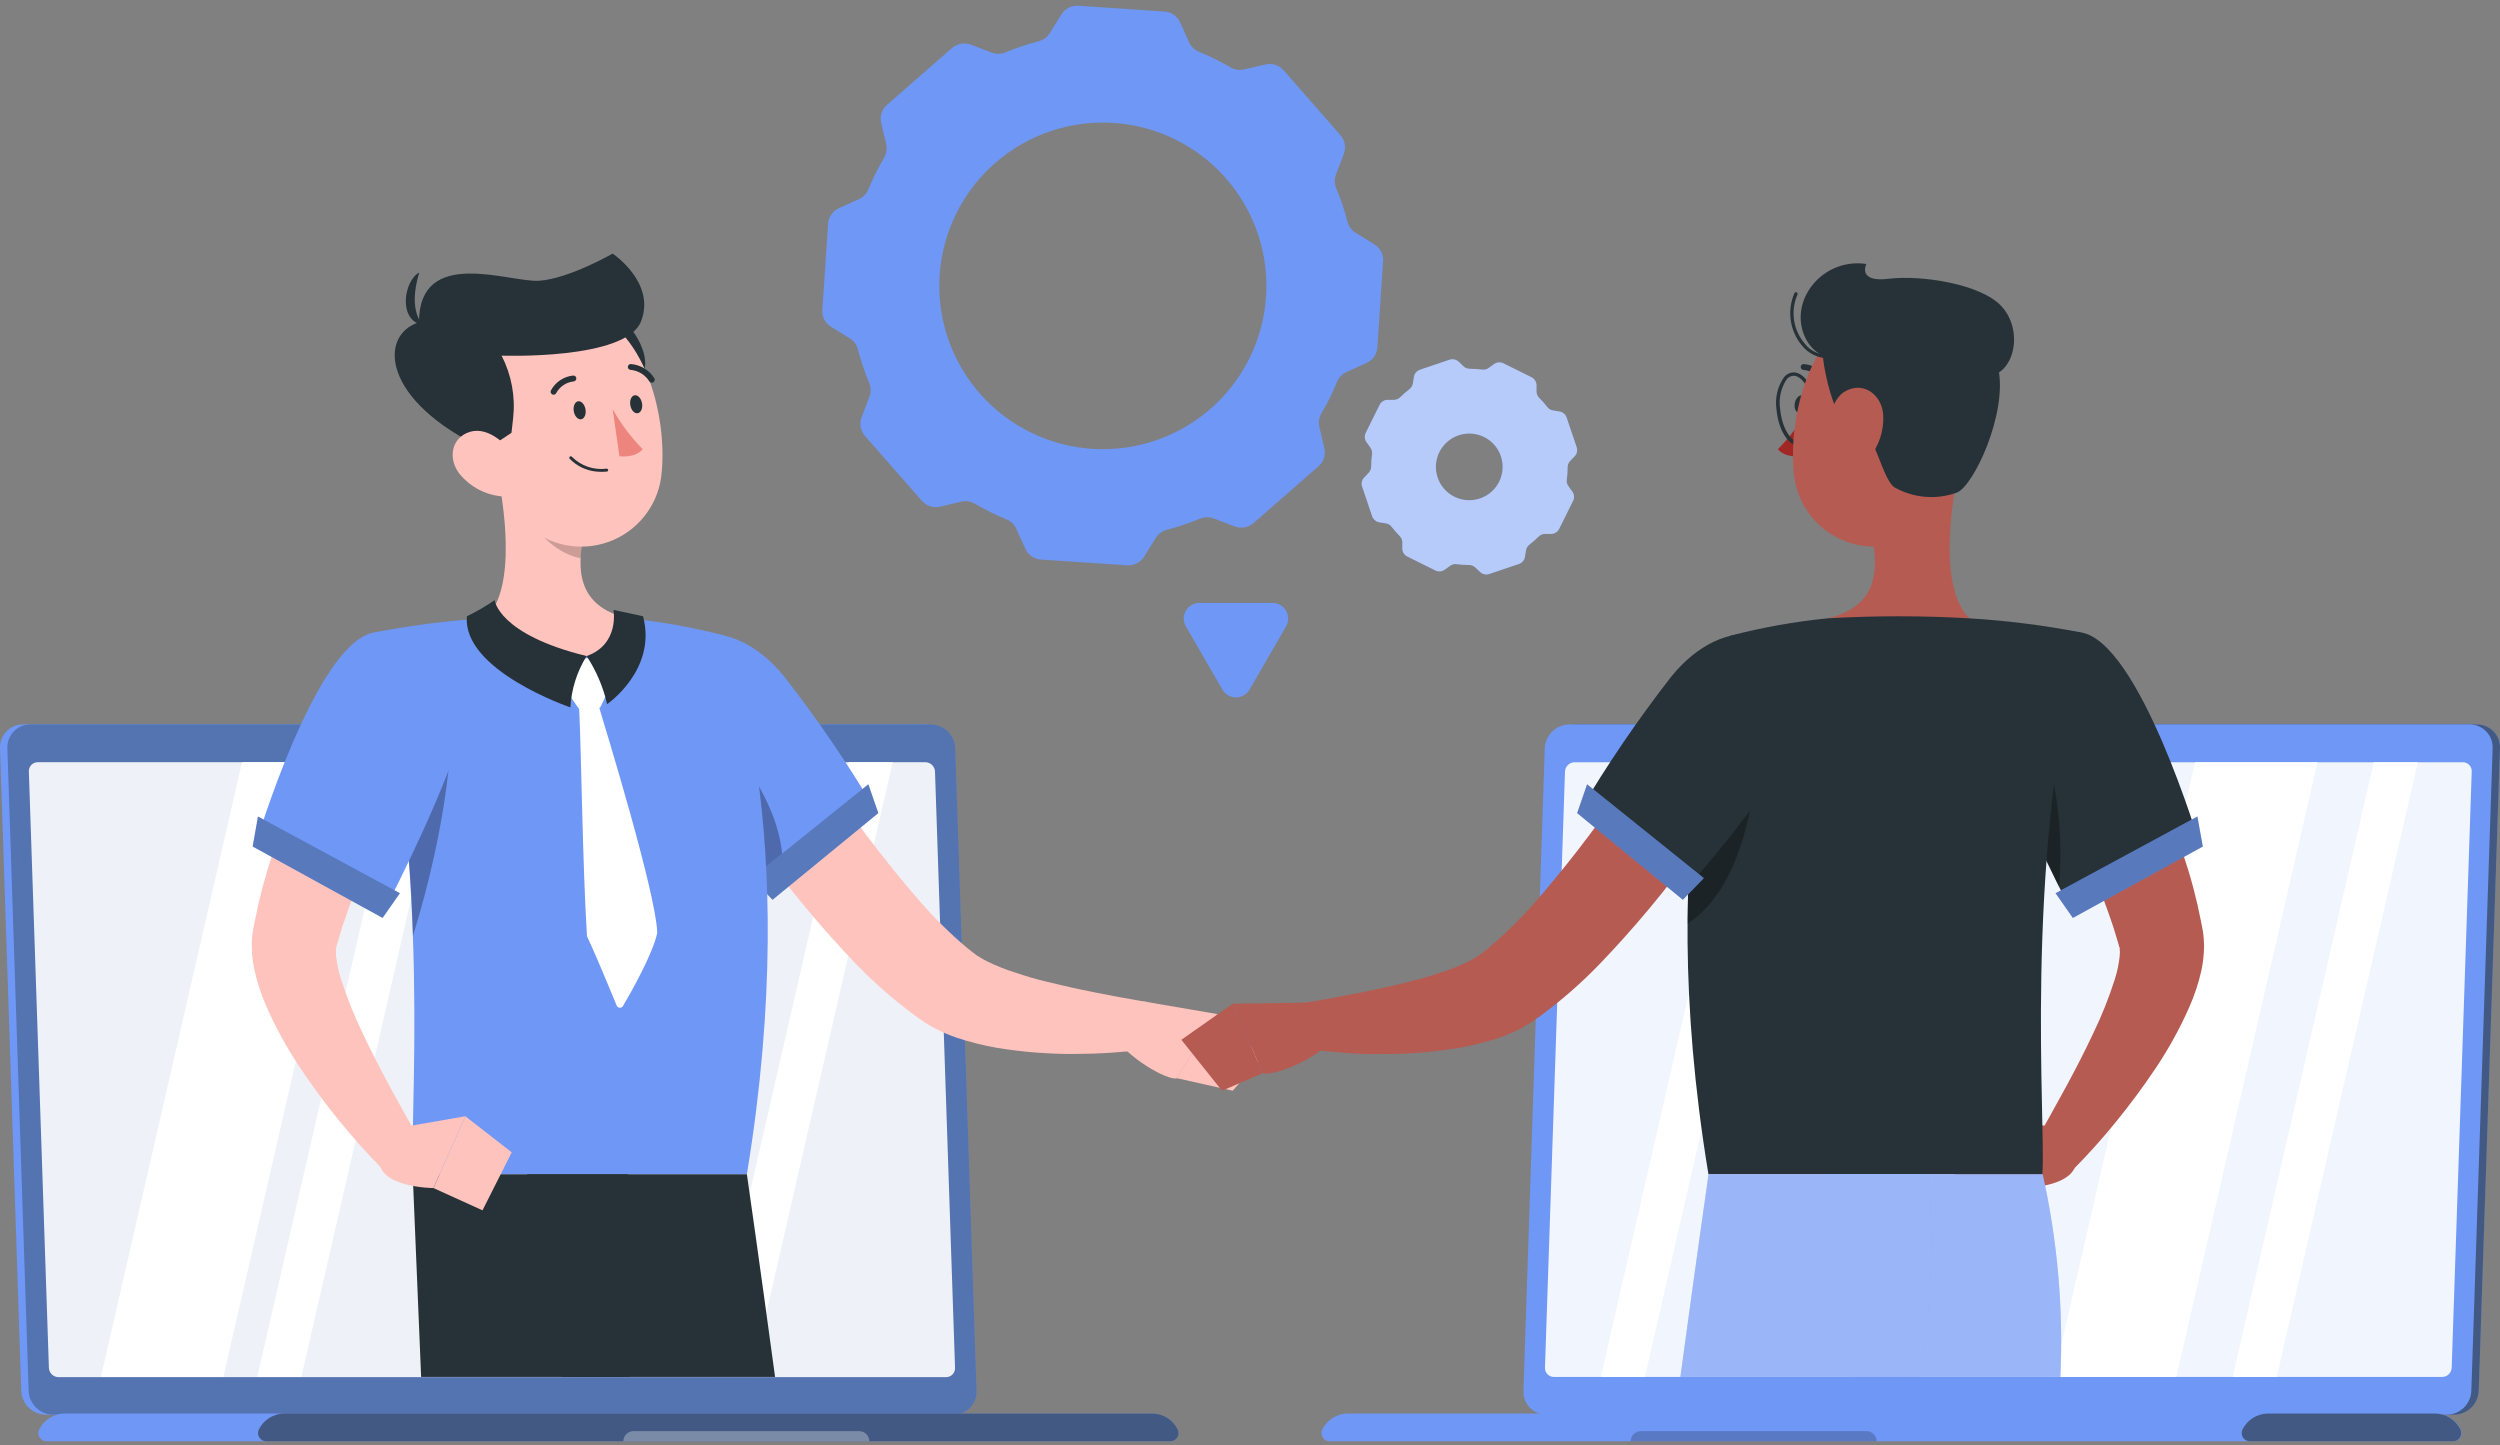 <svg width="339" height="196" viewBox="0 0 339 196" fill="none" xmlns="http://www.w3.org/2000/svg">
<rect x="0" y="0" width="339" height="196" fill="#808080" stroke="none"/>
<path d="M146.21 0.78L157.9 1.567C158.354 1.595 158.791 1.746 159.164 2.004C159.538 2.263 159.833 2.618 160.019 3.032L161.251 5.745C161.518 6.33 162.001 6.79 162.6 7.029C164.066 7.63 165.488 8.334 166.856 9.136C167.402 9.456 168.048 9.559 168.667 9.425L171.601 8.738C172.043 8.636 172.504 8.655 172.936 8.794C173.368 8.932 173.755 9.185 174.055 9.524L181.77 18.332C182.069 18.674 182.27 19.092 182.349 19.54C182.429 19.987 182.385 20.448 182.223 20.873L181.154 23.676C180.929 24.279 180.945 24.947 181.2 25.539C181.812 27.008 182.32 28.519 182.721 30.06C182.876 30.684 183.269 31.223 183.817 31.561L186.37 33.143C186.757 33.381 187.07 33.72 187.278 34.123C187.485 34.527 187.579 34.979 187.547 35.431L186.769 47.114C186.739 47.567 186.586 48.002 186.326 48.374C186.065 48.745 185.708 49.038 185.293 49.221L182.576 50.451C181.993 50.723 181.534 51.204 181.29 51.798C180.694 53.264 179.992 54.684 179.189 56.048C178.866 56.592 178.762 57.239 178.9 57.857L179.579 60.778C179.684 61.219 179.666 61.681 179.527 62.112C179.388 62.544 179.134 62.93 178.791 63.228L169.971 70.932C169.63 71.231 169.213 71.431 168.766 71.511C168.319 71.591 167.859 71.547 167.435 71.384L164.619 70.317C164.023 70.082 163.359 70.082 162.763 70.317C161.29 70.926 159.777 71.433 158.235 71.837C157.612 71.995 157.073 72.386 156.732 72.931L155.147 75.481C154.907 75.867 154.566 76.18 154.161 76.387C153.755 76.594 153.301 76.687 152.847 76.656L141.157 75.879C140.704 75.849 140.268 75.697 139.895 75.439C139.521 75.181 139.225 74.826 139.038 74.414L137.806 71.701C137.539 71.115 137.056 70.655 136.457 70.417C134.991 69.815 133.569 69.111 132.201 68.31C131.656 67.989 131.009 67.885 130.39 68.02L127.465 68.708C127.023 68.812 126.561 68.793 126.129 68.655C125.697 68.516 125.31 68.262 125.011 67.921L117.287 59.114C116.99 58.77 116.79 58.353 116.711 57.905C116.631 57.458 116.674 56.998 116.834 56.573L117.903 53.77C118.129 53.169 118.112 52.505 117.858 51.916C117.247 50.445 116.739 48.935 116.336 47.395C116.182 46.77 115.788 46.231 115.241 45.893L112.687 44.311C112.301 44.073 111.987 43.734 111.779 43.331C111.572 42.928 111.479 42.475 111.51 42.023L112.289 30.34C112.32 29.887 112.474 29.451 112.734 29.079C112.994 28.706 113.35 28.411 113.765 28.224L116.481 27.004C117.068 26.737 117.528 26.254 117.767 25.656C118.37 24.189 119.075 22.766 119.877 21.397C120.2 20.853 120.307 20.208 120.176 19.589L119.488 16.668C119.384 16.227 119.402 15.765 119.541 15.333C119.68 14.902 119.933 14.516 120.275 14.217L129.095 6.513C129.436 6.214 129.852 6.012 130.299 5.931C130.746 5.85 131.206 5.892 131.631 6.052L134.447 7.119C135.042 7.359 135.708 7.359 136.303 7.119C137.775 6.506 139.288 5.999 140.831 5.6C141.451 5.44 141.988 5.052 142.334 4.515L143.919 1.965C144.158 1.579 144.497 1.266 144.901 1.057C145.304 0.849 145.756 0.753 146.21 0.78ZM127.42 37.285C127.127 41.656 128.138 46.015 130.327 49.811C132.515 53.608 135.781 56.671 139.713 58.613C143.645 60.556 148.065 61.29 152.414 60.724C156.764 60.157 160.848 58.315 164.149 55.431C167.451 52.547 169.821 48.75 170.961 44.52C172.101 40.29 171.96 35.818 170.554 31.668C169.148 27.519 166.542 23.879 163.065 21.209C159.587 18.539 155.395 16.959 151.018 16.668C145.152 16.281 139.372 18.235 134.947 22.1C130.522 25.966 127.815 31.427 127.42 37.285Z" fill="#6F97F6"/>
<path d="M192.546 50.135L196.558 48.779C196.77 48.709 196.997 48.697 197.215 48.745C197.433 48.793 197.635 48.898 197.798 49.05L198.459 49.683C198.691 49.89 198.99 50.006 199.301 50.008C199.853 50.008 200.403 50.044 200.95 50.117C201.107 50.143 201.269 50.137 201.424 50.099C201.58 50.062 201.726 49.994 201.855 49.9L202.598 49.366C202.781 49.238 202.995 49.161 203.218 49.144C203.441 49.126 203.664 49.169 203.865 49.267L207.66 51.148C207.859 51.246 208.029 51.396 208.15 51.582C208.271 51.768 208.339 51.984 208.348 52.206V53.11C208.36 53.423 208.489 53.72 208.71 53.942C209.101 54.329 209.464 54.743 209.797 55.181C209.986 55.427 210.26 55.595 210.566 55.651L211.472 55.796C211.692 55.832 211.897 55.928 212.067 56.074C212.236 56.218 212.362 56.407 212.432 56.618L213.79 60.624C213.864 60.835 213.878 61.062 213.832 61.281C213.786 61.499 213.68 61.7 213.527 61.863L212.893 62.523C212.684 62.754 212.568 63.053 212.567 63.364C212.568 63.915 212.531 64.464 212.459 65.01C212.432 65.167 212.437 65.328 212.473 65.483C212.509 65.638 212.575 65.785 212.667 65.914L213.201 66.656C213.333 66.835 213.413 67.047 213.432 67.269C213.452 67.491 213.409 67.713 213.31 67.913L211.426 71.71C211.329 71.91 211.178 72.079 210.992 72.2C210.805 72.321 210.589 72.389 210.367 72.398H209.462C209.15 72.407 208.855 72.537 208.637 72.76C208.243 73.142 207.829 73.505 207.397 73.845C207.15 74.034 206.982 74.308 206.926 74.613L206.781 75.517C206.744 75.737 206.648 75.942 206.503 76.111C206.358 76.28 206.169 76.406 205.957 76.476L201.946 77.832C201.734 77.905 201.506 77.918 201.287 77.87C201.068 77.822 200.867 77.715 200.705 77.561L200.035 76.937C199.808 76.723 199.505 76.606 199.193 76.612C198.645 76.612 198.097 76.576 197.554 76.503C197.397 76.476 197.236 76.481 197.08 76.516C196.925 76.552 196.778 76.618 196.648 76.711L195.906 77.245C195.724 77.376 195.51 77.456 195.287 77.475C195.064 77.494 194.839 77.452 194.638 77.353L190.844 75.472C190.643 75.374 190.472 75.222 190.351 75.034C190.23 74.846 190.162 74.629 190.156 74.405V73.501C190.141 73.191 190.012 72.898 189.793 72.678C189.405 72.289 189.042 71.875 188.707 71.439C188.616 71.314 188.501 71.208 188.369 71.128C188.237 71.047 188.09 70.993 187.937 70.969L187.031 70.824C186.812 70.785 186.606 70.688 186.436 70.543C186.266 70.399 186.137 70.212 186.063 70.001L184.704 65.987C184.634 65.776 184.623 65.551 184.671 65.334C184.718 65.118 184.824 64.918 184.976 64.757L185.61 64.097C185.82 63.863 185.936 63.56 185.936 63.247C185.936 62.696 185.972 62.147 186.044 61.601C186.094 61.283 186.016 60.958 185.827 60.697L185.302 59.955C185.17 59.776 185.09 59.564 185.071 59.342C185.052 59.12 185.094 58.898 185.193 58.698L187.077 54.901C187.174 54.701 187.324 54.532 187.511 54.412C187.698 54.292 187.914 54.227 188.136 54.222H189.042C189.355 54.21 189.652 54.081 189.875 53.861C190.265 53.473 190.679 53.11 191.115 52.776C191.362 52.586 191.53 52.312 191.586 52.007L191.731 51.103C191.766 50.882 191.86 50.676 192.003 50.505C192.147 50.335 192.335 50.207 192.546 50.135ZM194.946 64.766C195.234 65.612 195.767 66.353 196.477 66.897C197.187 67.441 198.042 67.762 198.935 67.821C199.828 67.879 200.718 67.673 201.494 67.226C202.269 66.78 202.894 66.114 203.291 65.314C203.687 64.513 203.837 63.612 203.722 62.726C203.607 61.84 203.231 61.008 202.642 60.335C202.054 59.662 201.278 59.178 200.415 58.945C199.551 58.712 198.637 58.739 197.789 59.024C197.224 59.214 196.702 59.513 196.254 59.904C195.805 60.296 195.438 60.772 195.174 61.305C194.909 61.839 194.753 62.419 194.714 63.013C194.675 63.607 194.754 64.203 194.946 64.766Z" fill="#6F97F6"/>
<path opacity="0.5" d="M192.546 50.135L196.558 48.779C196.77 48.709 196.997 48.697 197.215 48.745C197.433 48.793 197.635 48.898 197.798 49.05L198.459 49.683C198.691 49.89 198.99 50.006 199.301 50.008C199.853 50.008 200.403 50.044 200.95 50.117C201.107 50.143 201.269 50.137 201.424 50.099C201.58 50.062 201.726 49.994 201.855 49.9L202.598 49.366C202.781 49.238 202.995 49.161 203.218 49.144C203.441 49.126 203.664 49.169 203.865 49.267L207.66 51.148C207.859 51.246 208.029 51.396 208.15 51.582C208.271 51.768 208.339 51.984 208.348 52.206V53.11C208.36 53.423 208.489 53.72 208.71 53.942C209.101 54.329 209.464 54.743 209.797 55.181C209.986 55.427 210.26 55.595 210.566 55.651L211.472 55.796C211.692 55.832 211.897 55.928 212.067 56.074C212.236 56.218 212.362 56.407 212.432 56.618L213.79 60.624C213.864 60.835 213.878 61.062 213.832 61.281C213.786 61.499 213.68 61.7 213.527 61.863L212.893 62.523C212.684 62.754 212.568 63.053 212.567 63.364C212.568 63.915 212.531 64.464 212.459 65.01C212.432 65.167 212.437 65.328 212.473 65.483C212.509 65.638 212.575 65.785 212.667 65.914L213.201 66.656C213.333 66.835 213.413 67.047 213.432 67.269C213.452 67.491 213.409 67.713 213.31 67.913L211.426 71.71C211.329 71.91 211.178 72.079 210.992 72.2C210.805 72.321 210.589 72.389 210.367 72.398H209.462C209.15 72.407 208.855 72.537 208.637 72.76C208.243 73.142 207.829 73.505 207.397 73.845C207.15 74.034 206.982 74.308 206.926 74.613L206.781 75.517C206.744 75.737 206.648 75.942 206.503 76.111C206.358 76.28 206.169 76.406 205.957 76.476L201.946 77.832C201.734 77.905 201.506 77.918 201.287 77.87C201.068 77.822 200.867 77.715 200.705 77.561L200.035 76.937C199.808 76.723 199.505 76.606 199.193 76.612C198.645 76.612 198.097 76.576 197.554 76.503C197.397 76.476 197.236 76.481 197.08 76.516C196.925 76.552 196.778 76.618 196.648 76.711L195.906 77.245C195.724 77.376 195.51 77.456 195.287 77.475C195.064 77.494 194.839 77.452 194.638 77.353L190.844 75.472C190.643 75.374 190.472 75.222 190.351 75.034C190.23 74.846 190.162 74.629 190.156 74.405V73.501C190.141 73.191 190.012 72.898 189.793 72.678C189.405 72.289 189.042 71.875 188.707 71.439C188.616 71.314 188.501 71.208 188.369 71.128C188.237 71.047 188.09 70.993 187.937 70.969L187.031 70.824C186.812 70.785 186.606 70.688 186.436 70.543C186.266 70.399 186.137 70.212 186.063 70.001L184.704 65.987C184.634 65.776 184.623 65.551 184.671 65.334C184.718 65.118 184.824 64.918 184.976 64.757L185.61 64.097C185.82 63.863 185.936 63.56 185.936 63.247C185.936 62.696 185.972 62.147 186.044 61.601C186.094 61.283 186.016 60.958 185.827 60.697L185.302 59.955C185.17 59.776 185.09 59.564 185.071 59.342C185.052 59.12 185.094 58.898 185.193 58.698L187.077 54.901C187.174 54.701 187.324 54.532 187.511 54.412C187.698 54.292 187.914 54.227 188.136 54.222H189.042C189.355 54.21 189.652 54.081 189.875 53.861C190.265 53.473 190.679 53.11 191.115 52.776C191.362 52.586 191.53 52.312 191.586 52.007L191.731 51.103C191.766 50.882 191.86 50.676 192.003 50.505C192.147 50.335 192.335 50.207 192.546 50.135ZM194.946 64.766C195.234 65.612 195.767 66.353 196.477 66.897C197.187 67.441 198.042 67.762 198.935 67.821C199.828 67.879 200.718 67.673 201.494 67.226C202.269 66.78 202.894 66.114 203.291 65.314C203.687 64.513 203.837 63.612 203.722 62.726C203.607 61.84 203.231 61.008 202.642 60.335C202.054 59.662 201.278 59.178 200.415 58.945C199.551 58.712 198.637 58.739 197.789 59.024C197.224 59.214 196.702 59.513 196.254 59.904C195.805 60.296 195.438 60.772 195.174 61.305C194.909 61.839 194.753 62.419 194.714 63.013C194.675 63.607 194.754 64.203 194.946 64.766Z" fill="white"/>
<path d="M169.41 93.557L174.39 84.939C174.574 84.619 174.672 84.256 174.673 83.886C174.673 83.516 174.578 83.153 174.395 82.831C174.212 82.51 173.948 82.242 173.63 82.053C173.311 81.865 172.949 81.762 172.579 81.756H162.618C162.247 81.76 161.883 81.86 161.563 82.048C161.243 82.236 160.978 82.505 160.794 82.827C160.611 83.149 160.516 83.514 160.518 83.885C160.52 84.255 160.62 84.619 160.807 84.939L165.787 93.557C165.978 93.865 166.244 94.12 166.561 94.297C166.878 94.473 167.235 94.566 167.598 94.566C167.961 94.566 168.318 94.473 168.635 94.297C168.952 94.12 169.219 93.865 169.41 93.557Z" fill="#6F97F6"/>
<path d="M6.224 191.829H128.298C128.717 191.83 129.133 191.747 129.519 191.585C129.905 191.422 130.255 191.184 130.546 190.883C130.838 190.582 131.066 190.226 131.216 189.836C131.367 189.445 131.437 189.028 131.422 188.61L128.534 101.458C128.495 100.595 128.127 99.781 127.505 99.181C126.884 98.581 126.057 98.24 125.192 98.23H3.127C2.706 98.227 2.29 98.309 1.902 98.472C1.515 98.634 1.165 98.874 0.873 99.176C0.58 99.478 0.353 99.835 0.203 100.228C0.054 100.62 -0.015 101.038 0.003 101.458L2.882 188.61C2.917 189.473 3.284 190.289 3.906 190.889C4.529 191.488 5.359 191.825 6.224 191.829Z" fill="#6F97F6"/>
<path d="M7.22 191.829H129.294C129.714 191.83 130.129 191.747 130.515 191.585C130.901 191.422 131.251 191.184 131.542 190.883C131.834 190.582 132.062 190.226 132.213 189.836C132.363 189.445 132.433 189.028 132.419 188.61L129.53 101.458C129.491 100.595 129.123 99.781 128.502 99.181C127.88 98.58 127.053 98.24 126.188 98.23H4.123C3.703 98.228 3.287 98.311 2.9 98.474C2.513 98.637 2.163 98.877 1.872 99.178C1.58 99.48 1.352 99.837 1.202 100.229C1.052 100.621 0.983 101.039 0.999 101.458L3.887 188.61C3.922 189.471 4.288 190.286 4.908 190.885C5.529 191.485 6.356 191.823 7.22 191.829Z" fill="#6F97F6"/>
<g opacity="0.6">
<path opacity="0.6" d="M7.22 191.829H129.294C129.714 191.83 130.129 191.747 130.515 191.585C130.901 191.422 131.251 191.184 131.542 190.883C131.834 190.582 132.062 190.226 132.213 189.836C132.363 189.445 132.433 189.028 132.419 188.61L129.53 101.458C129.491 100.595 129.123 99.781 128.502 99.181C127.88 98.58 127.053 98.24 126.188 98.23H4.123C3.703 98.228 3.287 98.311 2.9 98.474C2.513 98.637 2.163 98.877 1.872 99.178C1.58 99.48 1.352 99.837 1.202 100.229C1.052 100.621 0.983 101.039 0.999 101.458L3.887 188.61C3.922 189.471 4.288 190.286 4.908 190.885C5.529 191.485 6.356 191.823 7.22 191.829Z" fill="#263238"/>
</g>
<path d="M8.795 191.676H156.225C156.95 191.676 157.661 191.879 158.275 192.263C158.89 192.647 159.385 193.195 159.702 193.846C159.784 194.016 159.82 194.204 159.809 194.393C159.797 194.581 159.738 194.763 159.637 194.923C159.535 195.082 159.395 195.212 159.229 195.303C159.063 195.393 158.877 195.439 158.688 195.438H6.332C6.143 195.441 5.955 195.395 5.788 195.306C5.621 195.216 5.479 195.086 5.377 194.926C5.274 194.767 5.214 194.584 5.202 194.395C5.191 194.206 5.227 194.017 5.309 193.846C5.628 193.194 6.124 192.646 6.74 192.262C7.357 191.878 8.069 191.675 8.795 191.676Z" fill="#6F97F6"/>
<path opacity="0.6" d="M156.225 191.676H38.578C37.852 191.675 37.14 191.878 36.523 192.262C35.907 192.646 35.411 193.194 35.092 193.846C35.01 194.017 34.973 194.206 34.985 194.395C34.997 194.584 35.057 194.767 35.16 194.926C35.262 195.086 35.404 195.216 35.571 195.306C35.738 195.395 35.925 195.441 36.115 195.438H158.688C158.877 195.439 159.063 195.393 159.229 195.303C159.395 195.212 159.535 195.082 159.637 194.923C159.738 194.763 159.797 194.581 159.809 194.393C159.82 194.204 159.783 194.016 159.702 193.846C159.384 193.195 158.89 192.647 158.275 192.263C157.66 191.879 156.95 191.676 156.225 191.676Z" fill="#263238"/>
<path opacity="0.3" d="M85.901 194.062H116.508C116.872 194.064 117.22 194.21 117.476 194.468C117.732 194.725 117.876 195.073 117.876 195.436H84.525C84.525 195.072 84.67 194.722 84.928 194.465C85.186 194.207 85.536 194.062 85.901 194.062Z" fill="white"/>
<path opacity="0.9" d="M129.503 185.454L126.786 104.614C126.77 104.278 126.626 103.961 126.384 103.727C126.141 103.493 125.819 103.361 125.482 103.357H5.128C4.962 103.355 4.797 103.388 4.644 103.453C4.492 103.518 4.354 103.613 4.24 103.734C4.126 103.855 4.038 103.997 3.982 104.153C3.926 104.309 3.903 104.475 3.914 104.641L6.631 185.481C6.643 185.817 6.784 186.135 7.025 186.37C7.267 186.604 7.589 186.736 7.926 186.738H128.362C128.521 186.729 128.677 186.688 128.821 186.619C128.965 186.549 129.093 186.452 129.199 186.333C129.305 186.213 129.387 186.074 129.439 185.923C129.491 185.773 129.512 185.613 129.503 185.454Z" fill="white"/>
<path d="M30.284 186.711H13.685L32.819 103.357H49.418L30.284 186.711Z" fill="white"/>
<path d="M40.86 186.711H34.884L54.017 103.357H59.994L40.86 186.711Z" fill="white"/>
<path d="M101.92 186.711H95.944L115.078 103.357H121.045L101.92 186.711Z" fill="white"/>
<path opacity="0.4" d="M64.296 100.934C64.318 101.179 64.43 101.407 64.611 101.574C64.791 101.741 65.027 101.835 65.273 101.839C65.514 101.839 65.744 101.743 65.914 101.574C66.084 101.404 66.179 101.174 66.179 100.934C66.161 100.688 66.05 100.458 65.868 100.29C65.687 100.122 65.448 100.029 65.201 100.03C64.961 100.03 64.731 100.125 64.561 100.295C64.391 100.464 64.296 100.694 64.296 100.934Z" fill="white"/>
<path d="M103.161 92.035C104.764 94.603 106.493 97.325 108.223 99.947C109.952 102.569 111.727 105.192 113.538 107.76C117.052 112.862 120.853 117.762 124.921 122.436C126.832 124.618 128.905 126.652 131.124 128.522L131.902 129.136C132.073 129.282 132.251 129.418 132.437 129.543C132.906 129.851 133.393 130.132 133.895 130.384C135.117 130.978 136.382 131.48 137.68 131.885C139.047 132.347 140.487 132.79 141.954 133.124C143.421 133.459 144.933 133.848 146.481 134.164C149.515 134.806 152.684 135.394 155.736 135.918V142.248C153.997 142.501 152.367 142.628 150.674 142.745C148.981 142.863 147.306 142.908 145.603 142.917C142.127 142.929 138.656 142.654 135.226 142.094C133.368 141.772 131.537 141.313 129.747 140.72C128.746 140.377 127.771 139.96 126.831 139.472C126.333 139.237 125.808 138.902 125.301 138.568L124.133 137.754C121.251 135.639 118.555 133.283 116.074 130.71C111.401 125.84 107.077 120.649 103.134 115.175C101.172 112.492 99.282 109.779 97.465 107.036C95.654 104.251 93.843 101.521 92.159 98.555L103.161 92.035Z" fill="#FFC3BD"/>
<path d="M87.921 93.79C87.015 101.73 105.968 120.701 105.968 120.701L118.79 110.013C115.033 103.663 110.874 97.559 106.339 91.738C99.05 82.722 88.908 84.811 87.921 93.79Z" fill="#6F97F6"/>
<path opacity="0.3" d="M98.28 99.425C93.218 93.999 90.8 92.598 87.885 94.759C88.274 103.141 105.995 120.684 105.995 120.684C107.154 111.686 102.563 105.899 98.28 99.425Z" fill="black"/>
<path d="M117.749 106.349L119.098 110.256L104.754 122.011L101.92 119.072L117.749 106.349Z" fill="#6F97F6"/>
<path opacity="0.3" d="M117.749 106.349L119.098 110.256L104.754 122.011L101.92 119.072L117.749 106.349Z" fill="#263238"/>
<path d="M155.057 135.792L165.017 137.502L159.539 146.237C158.235 146.445 153.037 143.632 150.737 140.142L155.057 135.792Z" fill="#FFC3BD"/>
<path d="M171.13 143.397L167.155 147.9L159.53 146.191L165 137.501L171.13 143.397Z" fill="#FFC3BD"/>
<path d="M98.235 86.185C98.235 86.185 109.101 111.703 101.277 159.231H56.001C55.448 152.295 58.636 118.449 50.803 85.751C55.787 84.785 60.83 84.148 65.898 83.843C72.307 83.472 78.732 83.472 85.141 83.843C89.559 84.285 93.937 85.068 98.235 86.185Z" fill="#6F97F6"/>
<path opacity="0.3" d="M60.918 93.79C61.824 99.216 60.61 112.038 55.992 126.922C55.638 114.156 54.15 101.447 51.546 88.944V88.88C54.498 88.636 60.022 88.781 60.918 93.79Z" fill="black"/>
<path d="M67.048 62.203C68.479 68.388 70.082 79.719 65.898 83.842C65.898 83.842 67.709 88.96 79.21 88.96C91.887 88.96 85.141 83.842 85.141 83.842C78.177 82.196 78.177 77.078 79.21 72.277L67.048 62.203Z" fill="#FFC3BD"/>
<path d="M79.989 89.441L82.705 92.308C82.787 92.392 82.842 92.5 82.862 92.616C82.881 92.732 82.864 92.852 82.814 92.959L81.456 95.789C81.412 95.885 81.342 95.968 81.254 96.027C81.166 96.086 81.063 96.119 80.957 96.123L78.902 96.223C78.804 96.227 78.707 96.206 78.62 96.161C78.532 96.117 78.458 96.051 78.404 95.97L76.502 93.257C76.426 93.155 76.385 93.031 76.385 92.904C76.385 92.777 76.426 92.653 76.502 92.552L79.11 89.468C79.162 89.402 79.227 89.348 79.302 89.31C79.377 89.272 79.459 89.251 79.543 89.248C79.627 89.246 79.71 89.262 79.787 89.295C79.864 89.328 79.933 89.378 79.989 89.441Z" fill="white"/>
<path d="M79.544 88.962C78.237 91.062 77.481 93.457 77.344 95.925C77.344 95.925 62.647 90.907 63.317 83.564C64.623 82.932 65.879 82.204 67.075 81.385C67.075 81.385 67.555 86.024 79.544 88.962Z" fill="#263238"/>
<path d="M79.545 88.96C80.852 90.951 81.793 93.159 82.325 95.48C82.325 95.48 89.134 90.823 87.196 83.562L83.194 82.703C83.194 82.703 84.036 87.387 79.545 88.96Z" fill="#263238"/>
<path d="M81.211 95.816C82.116 98.818 88.944 121.08 89.116 126.406C89.121 126.452 89.121 126.497 89.116 126.542C88.482 129.409 85.639 134.436 84.48 136.408C84.435 136.485 84.37 136.549 84.291 136.592C84.212 136.634 84.122 136.654 84.033 136.648C83.943 136.643 83.857 136.612 83.784 136.56C83.711 136.508 83.654 136.436 83.62 136.353C82.823 134.409 80.903 129.752 79.635 127.03C79.612 126.979 79.597 126.924 79.59 126.868C78.992 117.147 78.829 102.028 78.53 95.987C78.527 95.922 78.536 95.857 78.559 95.796C78.581 95.734 78.616 95.678 78.661 95.631C78.706 95.583 78.76 95.546 78.82 95.52C78.88 95.494 78.945 95.481 79.01 95.481H80.758C80.859 95.482 80.957 95.515 81.039 95.575C81.12 95.635 81.18 95.719 81.211 95.816Z" fill="white"/>
<path opacity="0.2" d="M72.011 66.31L79.21 72.269C78.949 73.389 78.788 74.53 78.73 75.678C76.076 75.299 72.391 72.414 71.983 69.656C71.784 68.549 71.793 67.414 72.011 66.31Z" fill="black"/>
<path d="M84.779 43.82C86.49 45.095 89.415 50.485 85.684 51.895C81.954 53.306 80.586 40.691 84.779 43.82Z" fill="#263238"/>
<path d="M64.821 54.789C66.532 63.027 67.121 67.919 71.947 71.708C73.502 72.958 75.371 73.76 77.35 74.027C79.329 74.293 81.343 74.014 83.175 73.22C85.006 72.426 86.585 71.146 87.741 69.52C88.897 67.894 89.585 65.983 89.732 63.994C90.438 56.353 87.504 44.173 78.865 41.768C77.009 41.2 75.037 41.129 73.145 41.562C71.253 41.996 69.508 42.918 68.085 44.237C66.663 45.556 65.612 47.225 65.04 49.077C64.466 50.929 64.391 52.899 64.821 54.789Z" fill="#FFC3BD"/>
<path d="M65.898 60.993L69.357 58.687L69.584 56.679C69.901 53.769 69.357 50.829 68.017 48.224C68.017 48.224 84.833 48.848 86.916 43.595C88.998 38.341 83.076 34.389 83.076 34.389C83.076 34.389 77.127 37.798 73.115 38.07C69.104 38.341 56.816 33.331 56.816 43.703C51.383 45.376 51.564 54.301 65.871 60.993" fill="#263238"/>
<path d="M57.423 44.111C57.423 44.111 55.195 42.348 56.852 36.959C54.815 37.971 53.837 43.478 57.423 44.111Z" fill="#263238"/>
<path d="M62.385 64.348C63.754 65.983 65.698 67.034 67.818 67.287C70.625 67.585 71.44 64.999 70.227 62.621C69.104 60.487 66.296 57.756 63.707 58.561C61.117 59.365 60.709 62.313 62.385 64.348Z" fill="#FFC3BD"/>
<path d="M105.099 186.712H76.167C73.568 171.032 71.477 159.231 71.477 159.231H101.278C101.278 159.231 102.953 170.833 105.099 186.712Z" fill="#263238"/>
<path d="M57.105 186.712C56.453 171.032 55.964 159.231 55.964 159.231H85.177C85.177 159.231 85.321 171.177 85.385 186.712H57.105Z" fill="#263238"/>
<path d="M77.797 55.721C77.896 56.4 78.331 56.906 78.775 56.861C79.218 56.816 79.499 56.219 79.4 55.55C79.3 54.88 78.865 54.365 78.421 54.41C77.978 54.455 77.697 55.043 77.797 55.721Z" fill="#263238"/>
<path d="M85.467 54.908C85.566 55.586 86.001 56.093 86.445 56.038C86.888 55.984 87.169 55.406 87.069 54.736C86.97 54.067 86.535 53.552 86.091 53.597C85.648 53.642 85.367 54.203 85.467 54.908Z" fill="#263238"/>
<path d="M83.076 55.484C84.188 57.465 85.558 59.29 87.151 60.91C86.119 62.158 84 61.868 84 61.868L83.076 55.484Z" fill="#ED847E"/>
<path d="M80.885 63.949C81.351 63.998 81.822 63.998 82.288 63.949C82.314 63.947 82.34 63.939 82.363 63.927C82.386 63.915 82.407 63.898 82.424 63.878C82.441 63.858 82.454 63.835 82.461 63.81C82.469 63.785 82.472 63.758 82.469 63.732C82.463 63.678 82.435 63.63 82.393 63.596C82.35 63.562 82.297 63.546 82.243 63.551C81.39 63.66 80.523 63.571 79.71 63.292C78.897 63.013 78.159 62.551 77.552 61.941C77.535 61.921 77.514 61.905 77.49 61.893C77.467 61.881 77.441 61.873 77.414 61.871C77.388 61.869 77.361 61.872 77.336 61.88C77.311 61.889 77.287 61.902 77.267 61.919C77.247 61.936 77.23 61.957 77.218 61.981C77.206 62.004 77.199 62.03 77.197 62.057C77.195 62.083 77.198 62.11 77.206 62.135C77.214 62.16 77.227 62.184 77.244 62.204C78.211 63.2 79.502 63.819 80.885 63.949Z" fill="#263238"/>
<path d="M75.026 53.516C75.104 53.525 75.182 53.512 75.252 53.476C75.321 53.441 75.378 53.385 75.416 53.317C75.648 52.88 75.984 52.506 76.395 52.229C76.805 51.951 77.277 51.778 77.77 51.725C77.876 51.718 77.976 51.67 78.047 51.59C78.118 51.511 78.155 51.407 78.15 51.3C78.148 51.248 78.135 51.197 78.113 51.149C78.091 51.102 78.06 51.059 78.021 51.024C77.982 50.989 77.937 50.962 77.888 50.944C77.838 50.926 77.786 50.918 77.734 50.921C77.106 50.983 76.503 51.197 75.978 51.546C75.452 51.894 75.02 52.365 74.718 52.919C74.691 52.965 74.674 53.016 74.667 53.069C74.66 53.122 74.664 53.176 74.678 53.227C74.692 53.279 74.717 53.327 74.75 53.369C74.784 53.41 74.825 53.445 74.872 53.471C74.919 53.499 74.972 53.515 75.026 53.516Z" fill="#263238"/>
<path d="M88.337 51.895C88.433 51.903 88.529 51.877 88.609 51.823C88.694 51.763 88.753 51.672 88.774 51.569C88.794 51.466 88.774 51.36 88.717 51.272C88.373 50.728 87.906 50.272 87.355 49.941C86.803 49.61 86.181 49.412 85.539 49.364C85.434 49.363 85.333 49.404 85.257 49.476C85.181 49.549 85.136 49.648 85.131 49.752C85.131 49.859 85.173 49.961 85.248 50.037C85.322 50.113 85.423 50.157 85.53 50.159C86.041 50.207 86.534 50.373 86.971 50.642C87.408 50.912 87.776 51.279 88.047 51.715C88.08 51.763 88.123 51.804 88.173 51.835C88.223 51.867 88.279 51.887 88.337 51.895Z" fill="#263238"/>
<path d="M59.451 98.456L57.441 101.928C56.765 103.134 56.104 104.34 55.458 105.545C54.154 107.957 52.904 110.386 51.709 112.834C50.532 115.284 49.409 117.744 48.404 120.221C47.924 121.451 47.435 122.69 47.018 123.929L46.375 125.782L45.841 127.591L45.705 128.052L45.633 128.287C45.633 128.369 45.633 128.287 45.633 128.341C45.633 128.396 45.633 128.441 45.569 128.54C45.532 128.895 45.532 129.253 45.569 129.607C45.683 130.683 45.907 131.743 46.239 132.772C47.034 135.249 48.002 137.666 49.137 140.006C51.428 144.916 54.217 149.872 56.961 154.71L51.953 158.616C49.816 156.473 47.896 154.294 46.013 151.997C44.129 149.7 42.391 147.313 40.679 144.763C38.936 142.158 37.421 139.408 36.152 136.543C35.428 134.909 34.87 133.206 34.486 131.461C34.26 130.406 34.145 129.33 34.141 128.251C34.134 127.603 34.182 126.956 34.286 126.316L34.359 125.846L34.422 125.556L34.54 124.969C35.127 121.904 35.922 118.883 36.921 115.926C37.881 113.014 39.004 110.211 40.199 107.444C41.395 104.677 42.708 102.019 44.111 99.36C44.818 98.049 45.533 96.747 46.285 95.445C47.036 94.143 47.779 92.913 48.675 91.529L59.451 98.456Z" fill="#FFC3BD"/>
<path d="M50.812 85.751C42.843 86.917 34.63 114.624 34.63 114.624L51.781 124.109C51.781 124.109 58.727 110.925 62.041 101.141C65.509 90.887 59.351 84.503 50.812 85.751Z" fill="#6F97F6"/>
<path d="M34.983 110.718L34.259 114.787L51.88 124.471L54.226 121.117L34.983 110.718Z" fill="#6F97F6"/>
<path opacity="0.3" d="M34.983 110.718L34.259 114.787L51.88 124.471L54.226 121.117L34.983 110.718Z" fill="#263238"/>
<path d="M54.679 152.828L63.1 151.363L58.781 161.102C58.781 161.102 51.084 161.056 51.437 157.096L54.679 152.828Z" fill="#FFC3BD"/>
<path d="M69.393 156.255L65.427 164.122L58.78 161.102L63.1 151.363L69.393 156.255Z" fill="#FFC3BD"/>
<path d="M332.776 191.831H210.701C210.282 191.832 209.867 191.749 209.48 191.587C209.094 191.424 208.745 191.185 208.453 190.885C208.161 190.584 207.933 190.228 207.783 189.837C207.632 189.447 207.562 189.03 207.577 188.611L210.465 101.459C210.505 100.597 210.873 99.782 211.494 99.182C212.115 98.582 212.943 98.242 213.807 98.231H335.873C336.293 98.228 336.709 98.311 337.097 98.474C337.484 98.636 337.835 98.876 338.127 99.177C338.419 99.479 338.646 99.837 338.796 100.229C338.946 100.622 339.014 101.04 338.997 101.459L336.117 188.611C336.082 189.474 335.715 190.291 335.093 190.89C334.47 191.49 333.64 191.827 332.776 191.831Z" fill="#6F97F6"/>
<path opacity="0.6" d="M332.776 191.831H210.701C210.282 191.832 209.867 191.749 209.48 191.587C209.094 191.424 208.745 191.185 208.453 190.885C208.161 190.584 207.933 190.228 207.783 189.837C207.632 189.447 207.562 189.03 207.577 188.611L210.465 101.459C210.505 100.597 210.873 99.782 211.494 99.182C212.115 98.582 212.943 98.242 213.807 98.231H335.873C336.293 98.228 336.709 98.311 337.097 98.474C337.484 98.636 337.835 98.876 338.127 99.177C338.419 99.479 338.646 99.837 338.796 100.229C338.946 100.622 339.014 101.04 338.997 101.459L336.117 188.611C336.082 189.474 335.715 190.291 335.093 190.89C334.47 191.49 333.64 191.827 332.776 191.831Z" fill="#263238"/>
<path d="M331.78 191.831H209.705C209.286 191.832 208.871 191.749 208.484 191.586C208.098 191.424 207.749 191.185 207.457 190.885C207.165 190.584 206.937 190.228 206.787 189.837C206.636 189.447 206.566 189.03 206.581 188.611L209.469 101.459C209.509 100.597 209.877 99.782 210.498 99.182C211.119 98.582 211.947 98.242 212.811 98.231H334.877C335.297 98.23 335.712 98.313 336.099 98.476C336.486 98.639 336.836 98.879 337.128 99.18C337.42 99.482 337.647 99.839 337.797 100.231C337.947 100.622 338.017 101.04 338.001 101.459L335.112 188.611C335.077 189.473 334.712 190.288 334.091 190.887C333.471 191.486 332.643 191.824 331.78 191.831Z" fill="#6F97F6"/>
<path d="M330.204 191.676H182.774C182.049 191.676 181.339 191.879 180.724 192.263C180.109 192.647 179.615 193.195 179.297 193.846C179.216 194.016 179.179 194.205 179.19 194.393C179.202 194.581 179.261 194.763 179.363 194.923C179.464 195.082 179.604 195.213 179.77 195.303C179.936 195.393 180.122 195.439 180.311 195.438H332.667C332.857 195.441 333.044 195.395 333.211 195.306C333.378 195.217 333.52 195.086 333.622 194.927C333.725 194.767 333.785 194.584 333.797 194.395C333.809 194.206 333.772 194.017 333.69 193.846C333.371 193.195 332.875 192.646 332.259 192.262C331.642 191.878 330.93 191.675 330.204 191.676Z" fill="#6F97F6"/>
<path opacity="0.6" d="M330.204 191.676H307.566C306.84 191.675 306.128 191.878 305.511 192.262C304.895 192.646 304.399 193.195 304.08 193.846C303.998 194.017 303.961 194.206 303.973 194.395C303.985 194.584 304.045 194.767 304.147 194.927C304.25 195.086 304.391 195.217 304.559 195.306C304.726 195.395 304.913 195.441 305.103 195.438H332.622C332.812 195.441 332.999 195.395 333.166 195.306C333.333 195.217 333.475 195.086 333.577 194.927C333.68 194.767 333.74 194.584 333.752 194.395C333.764 194.206 333.727 194.017 333.645 193.846C333.33 193.201 332.841 192.657 332.233 192.274C331.625 191.891 330.923 191.684 330.204 191.676Z" fill="#263238"/>
<path opacity="0.2" d="M253.098 194.064H222.491C222.128 194.066 221.78 194.212 221.524 194.47C221.268 194.727 221.124 195.075 221.124 195.438H254.475C254.475 195.074 254.33 194.724 254.071 194.467C253.813 194.209 253.463 194.064 253.098 194.064Z" fill="black"/>
<path opacity="0.9" d="M209.497 185.458L212.213 104.617C212.229 104.281 212.373 103.964 212.616 103.731C212.858 103.497 213.18 103.365 213.517 103.36H333.953C334.117 103.359 334.279 103.391 334.43 103.454C334.58 103.517 334.717 103.611 334.83 103.728C334.944 103.846 335.032 103.985 335.09 104.138C335.148 104.291 335.174 104.454 335.166 104.617L332.45 185.458C332.438 185.794 332.297 186.112 332.056 186.346C331.814 186.58 331.491 186.712 331.155 186.715H210.719C210.555 186.716 210.393 186.684 210.241 186.621C210.09 186.558 209.953 186.465 209.839 186.347C209.725 186.23 209.635 186.09 209.577 185.937C209.518 185.784 209.491 185.621 209.497 185.458Z" fill="white"/>
<path d="M295.115 186.715H278.516L297.65 103.36H314.249L295.115 186.715Z" fill="white"/>
<path d="M223.043 186.715H217.067L236.201 103.36H242.168L223.043 186.715Z" fill="white"/>
<path d="M308.725 186.715H302.748L321.882 103.36H327.859L308.725 186.715Z" fill="white"/>
<path opacity="0.4" d="M274.704 100.935C274.682 101.18 274.57 101.408 274.389 101.575C274.208 101.742 273.972 101.836 273.726 101.84C273.486 101.84 273.256 101.744 273.086 101.575C272.916 101.405 272.821 101.175 272.821 100.935C272.839 100.689 272.95 100.459 273.132 100.291C273.313 100.123 273.551 100.03 273.799 100.031C274.039 100.031 274.269 100.126 274.439 100.296C274.609 100.465 274.704 100.695 274.704 100.935Z" fill="black"/>
<path d="M265.902 62.207C264.481 68.392 262.869 79.722 267.061 83.846C267.061 83.846 265.25 88.964 253.75 88.964C241.073 88.964 247.819 83.846 247.819 83.846C254.782 82.2 254.782 77.082 253.741 72.28L265.902 62.207Z" fill="#B55B52"/>
<path d="M284.33 91.586C285.235 92.969 285.978 94.181 286.72 95.501C287.463 96.821 288.196 98.105 288.903 99.416C290.297 102.057 291.619 104.743 292.815 107.501C294.01 110.259 295.133 113.071 296.084 115.982C297.086 118.939 297.884 121.96 298.474 125.025L298.592 125.613L298.646 125.902L298.728 126.372C298.822 127.013 298.871 127.66 298.873 128.307C298.86 129.386 298.745 130.461 298.528 131.518C298.141 133.263 297.58 134.966 296.853 136.599C295.587 139.466 294.072 142.217 292.326 144.819C290.641 147.342 288.866 149.729 286.983 152.053C285.115 154.358 283.133 156.567 281.043 158.672L276.044 154.766C278.761 149.928 281.577 144.973 283.868 140.063C285 137.722 285.965 135.305 286.757 132.829C287.089 131.8 287.313 130.739 287.427 129.664C287.467 129.309 287.467 128.951 287.427 128.597C287.427 128.497 287.427 128.407 287.354 128.398V128.344L287.291 128.109L287.155 127.647L286.612 125.839L285.978 123.985C285.552 122.746 285.072 121.507 284.583 120.278C283.578 117.8 282.455 115.34 281.287 112.89C280.119 110.439 278.833 108.016 277.538 105.602C276.898 104.396 276.237 103.19 275.555 101.985L273.545 98.521L284.33 91.586Z" fill="#B65B52"/>
<path d="M282.147 85.753C290.116 86.919 298.32 114.626 298.32 114.626L281.179 124.111C281.179 124.111 274.224 110.972 270.919 101.143C267.442 90.889 273.635 84.505 282.147 85.753Z" fill="#263238"/>
<path opacity="0.3" d="M276.959 100.937L275.664 112.782C276.959 115.631 278.227 118.208 279.214 120.242C279.585 115.495 279.576 107.773 276.959 100.937Z" fill="black"/>
<path d="M297.967 110.72L298.701 114.79L281.079 124.474L278.734 121.119L297.967 110.72Z" fill="#6F97F6"/>
<path opacity="0.3" d="M297.967 110.72L298.701 114.79L281.079 124.474L278.734 121.119L297.967 110.72Z" fill="#263238"/>
<path d="M278.281 152.831L269.85 151.366L274.179 161.105C274.179 161.105 281.867 161.06 281.513 157.099L278.281 152.831Z" fill="#B55B52"/>
<path d="M263.566 156.258L267.523 164.125L274.179 161.105L269.85 151.366L263.566 156.258Z" fill="#B55B52"/>
<path d="M234.698 86.188C234.698 86.188 223.831 111.706 231.664 159.233H276.941C277.493 152.298 274.296 118.451 282.138 85.754C277.16 84.79 272.123 84.152 267.061 83.846C260.652 83.475 254.227 83.475 247.819 83.846C243.391 84.287 239.004 85.07 234.698 86.188Z" fill="#263238"/>
<path opacity="0.3" d="M229.853 108.016C229.195 113.734 228.859 119.485 228.848 125.242C235.006 121.236 237.197 112.049 238.066 105.393L229.853 108.016Z" fill="black"/>
<path d="M240.837 98.568C239.107 101.534 237.36 104.265 235.53 107.05C233.701 109.835 231.827 112.539 229.862 115.188C225.915 120.663 221.588 125.854 216.913 130.724C214.433 133.294 211.74 135.65 208.862 137.768L207.685 138.581C207.178 138.889 206.653 139.224 206.164 139.486C205.221 139.972 204.243 140.389 203.239 140.734C201.449 141.326 199.618 141.786 197.761 142.108C194.33 142.668 190.859 142.943 187.383 142.931C185.69 142.931 183.997 142.931 182.321 142.759C180.646 142.587 178.989 142.515 177.25 142.262V135.932C180.302 135.408 183.471 134.82 186.496 134.178C188.017 133.861 189.529 133.518 191.024 133.138C192.518 132.758 193.939 132.36 195.298 131.899C196.596 131.495 197.861 130.994 199.083 130.398C199.585 130.146 200.071 129.865 200.541 129.557C200.767 129.421 200.903 129.277 201.084 129.15L201.863 128.535C204.077 126.661 206.15 124.627 208.066 122.45C212.128 117.771 215.928 112.872 219.448 107.774C221.259 105.205 223.007 102.583 224.764 99.961C226.52 97.338 228.214 94.617 229.826 92.049L240.837 98.568Z" fill="#B65B52"/>
<path d="M245.03 93.792C245.935 101.731 228.205 120.992 228.205 120.992L214.178 110.032C217.931 103.682 222.087 97.578 226.62 91.757C233.901 82.724 244.025 84.813 245.03 93.792Z" fill="#263238"/>
<path d="M215.211 106.352L213.861 110.258L228.196 122.013L231.039 119.075L215.211 106.352Z" fill="#6F97F6"/>
<path opacity="0.3" d="M215.211 106.352L213.861 110.258L228.196 122.013L231.039 119.075L215.211 106.352Z" fill="#263238"/>
<path d="M177.251 135.958L167.154 136.102L171.22 145.543C172.469 145.949 178.047 143.969 180.855 140.877L177.251 135.958Z" fill="#B55B52"/>
<path d="M160.191 140.995L165.705 147.903L171.22 145.534L167.154 136.103L160.191 140.995Z" fill="#B55B52"/>
<path d="M244.976 54.909C244.876 55.587 244.441 56.094 243.998 56.039C243.554 55.985 243.273 55.407 243.364 54.737C243.454 54.068 243.907 53.553 244.351 53.598C244.795 53.643 245.075 54.204 244.976 54.909Z" fill="#263238"/>
<path d="M245.166 55.489C244.053 57.472 242.68 59.296 241.082 60.914C242.123 62.162 244.242 61.873 244.242 61.873L245.166 55.489Z" fill="#A02724"/>
<path d="M244.016 60.479C242.503 60.479 241.136 58.3 240.892 55.515C240.661 53.967 241.037 52.389 241.942 51.111C242.097 50.924 242.29 50.772 242.509 50.666C242.728 50.56 242.967 50.502 243.21 50.496C244.722 50.496 246.089 52.666 246.334 55.451C246.574 57 246.204 58.582 245.302 59.864C245.145 60.049 244.951 60.2 244.733 60.306C244.515 60.411 244.276 60.471 244.034 60.479H244.016ZM243.201 50.948C243.026 50.958 242.855 51.004 242.699 51.084C242.543 51.163 242.406 51.274 242.295 51.409C241.486 52.601 241.162 54.056 241.39 55.478C241.607 57.947 242.829 60 244.106 60C244.282 59.988 244.453 59.941 244.608 59.86C244.764 59.779 244.902 59.666 245.012 59.53C245.826 58.343 246.15 56.889 245.917 55.469C245.655 53.028 244.432 50.948 243.201 50.948Z" fill="#263238"/>
<path d="M247.375 51.897C247.469 51.905 247.562 51.879 247.638 51.825C247.682 51.796 247.72 51.76 247.75 51.716C247.78 51.673 247.801 51.625 247.812 51.573C247.823 51.522 247.823 51.469 247.814 51.418C247.804 51.366 247.784 51.317 247.756 51.273C247.412 50.73 246.945 50.274 246.393 49.943C245.841 49.612 245.219 49.414 244.577 49.365C244.472 49.365 244.371 49.406 244.295 49.478C244.22 49.55 244.175 49.649 244.17 49.754C244.17 49.86 244.212 49.963 244.286 50.039C244.36 50.115 244.462 50.159 244.568 50.161C245.08 50.209 245.573 50.374 246.009 50.644C246.446 50.914 246.814 51.281 247.086 51.716C247.119 51.765 247.162 51.806 247.212 51.837C247.261 51.868 247.317 51.889 247.375 51.897Z" fill="#263238"/>
<path d="M268.139 54.791C266.418 63.029 265.839 67.921 261.003 71.71C259.448 72.958 257.58 73.758 255.603 74.023C253.625 74.288 251.613 74.009 249.782 73.215C247.952 72.421 246.374 71.142 245.219 69.517C244.064 67.893 243.375 65.984 243.228 63.997C242.521 56.356 245.446 44.175 254.094 41.77C255.95 41.205 257.922 41.136 259.812 41.571C261.703 42.005 263.446 42.928 264.868 44.246C266.29 45.564 267.34 47.232 267.914 49.082C268.488 50.933 268.566 52.901 268.139 54.791Z" fill="#B55B52"/>
<path d="M279.385 186.713C279.81 177.487 279.003 168.246 276.986 159.232H247.773C250.042 168.215 251.164 177.449 251.115 186.713H279.385Z" fill="#6F97F6"/>
<path opacity="0.3" d="M279.385 186.713C279.81 177.487 279.003 168.246 276.986 159.232H247.773C250.042 168.215 251.164 177.449 251.115 186.713H279.385Z" fill="white"/>
<path d="M250.246 57.269C248.634 56.464 246.623 48.426 247.176 45.568C247.728 42.711 254.221 39.636 260.605 40.794C266.989 41.951 269.733 44.185 270.973 49.99C272.25 56.012 267.596 66.04 265.295 66.818C263.932 67.3 262.482 67.487 261.04 67.365C259.599 67.244 258.2 66.817 256.937 66.113C254.882 64.856 253.813 55.614 250.246 57.269Z" fill="#263238"/>
<path d="M248.552 48.453C245.437 48.634 242.467 43.679 245.329 39.257C246.15 37.996 247.319 36.999 248.694 36.385C250.068 35.771 251.591 35.566 253.08 35.794C253.08 35.794 251.776 38.334 256.123 37.801C260.469 37.267 268.565 38.479 271.39 41.517C274.885 45.261 272.775 52.622 267.514 50.813C262.253 49.005 248.552 48.453 248.552 48.453Z" fill="#263238"/>
<path d="M247.719 48.579C247.067 48.548 246.43 48.379 245.849 48.082C245.268 47.786 244.757 47.37 244.35 46.861C243.537 45.889 243.009 44.711 242.827 43.458C242.645 42.204 242.815 40.925 243.318 39.762C243.329 39.734 243.346 39.709 243.367 39.688C243.388 39.666 243.413 39.649 243.441 39.637C243.469 39.626 243.499 39.619 243.529 39.619C243.559 39.619 243.589 39.625 243.617 39.636C243.645 39.647 243.67 39.664 243.692 39.685C243.713 39.706 243.73 39.731 243.742 39.759C243.754 39.786 243.76 39.816 243.76 39.846C243.761 39.877 243.755 39.906 243.744 39.934C243.266 41.017 243.101 42.212 243.27 43.384C243.438 44.556 243.931 45.657 244.694 46.562C245.114 47.123 245.679 47.558 246.329 47.82C246.979 48.081 247.689 48.16 248.38 48.045C248.437 48.034 248.497 48.044 248.547 48.074C248.598 48.104 248.635 48.152 248.652 48.208C248.666 48.267 248.657 48.329 248.626 48.381C248.596 48.433 248.547 48.472 248.489 48.489C248.237 48.55 247.978 48.58 247.719 48.579Z" fill="#263238"/>
<path d="M255.362 56.229C255.494 58.365 254.804 60.471 253.433 62.115C251.622 64.259 249.204 62.965 248.471 60.388C247.81 58.065 247.964 54.158 250.399 52.955C252.835 51.753 255.172 53.615 255.362 56.229Z" fill="#B55B52"/>
<path d="M227.861 186.713H260.324C261.895 177.641 262.281 168.404 261.474 159.232H231.682C231.682 159.232 230.007 170.834 227.861 186.713Z" fill="#6F97F6"/>
<path opacity="0.3" d="M227.861 186.713H260.324C261.895 177.641 262.281 168.404 261.474 159.232H231.682C231.682 159.232 230.007 170.834 227.861 186.713Z" fill="white"/>
</svg>
